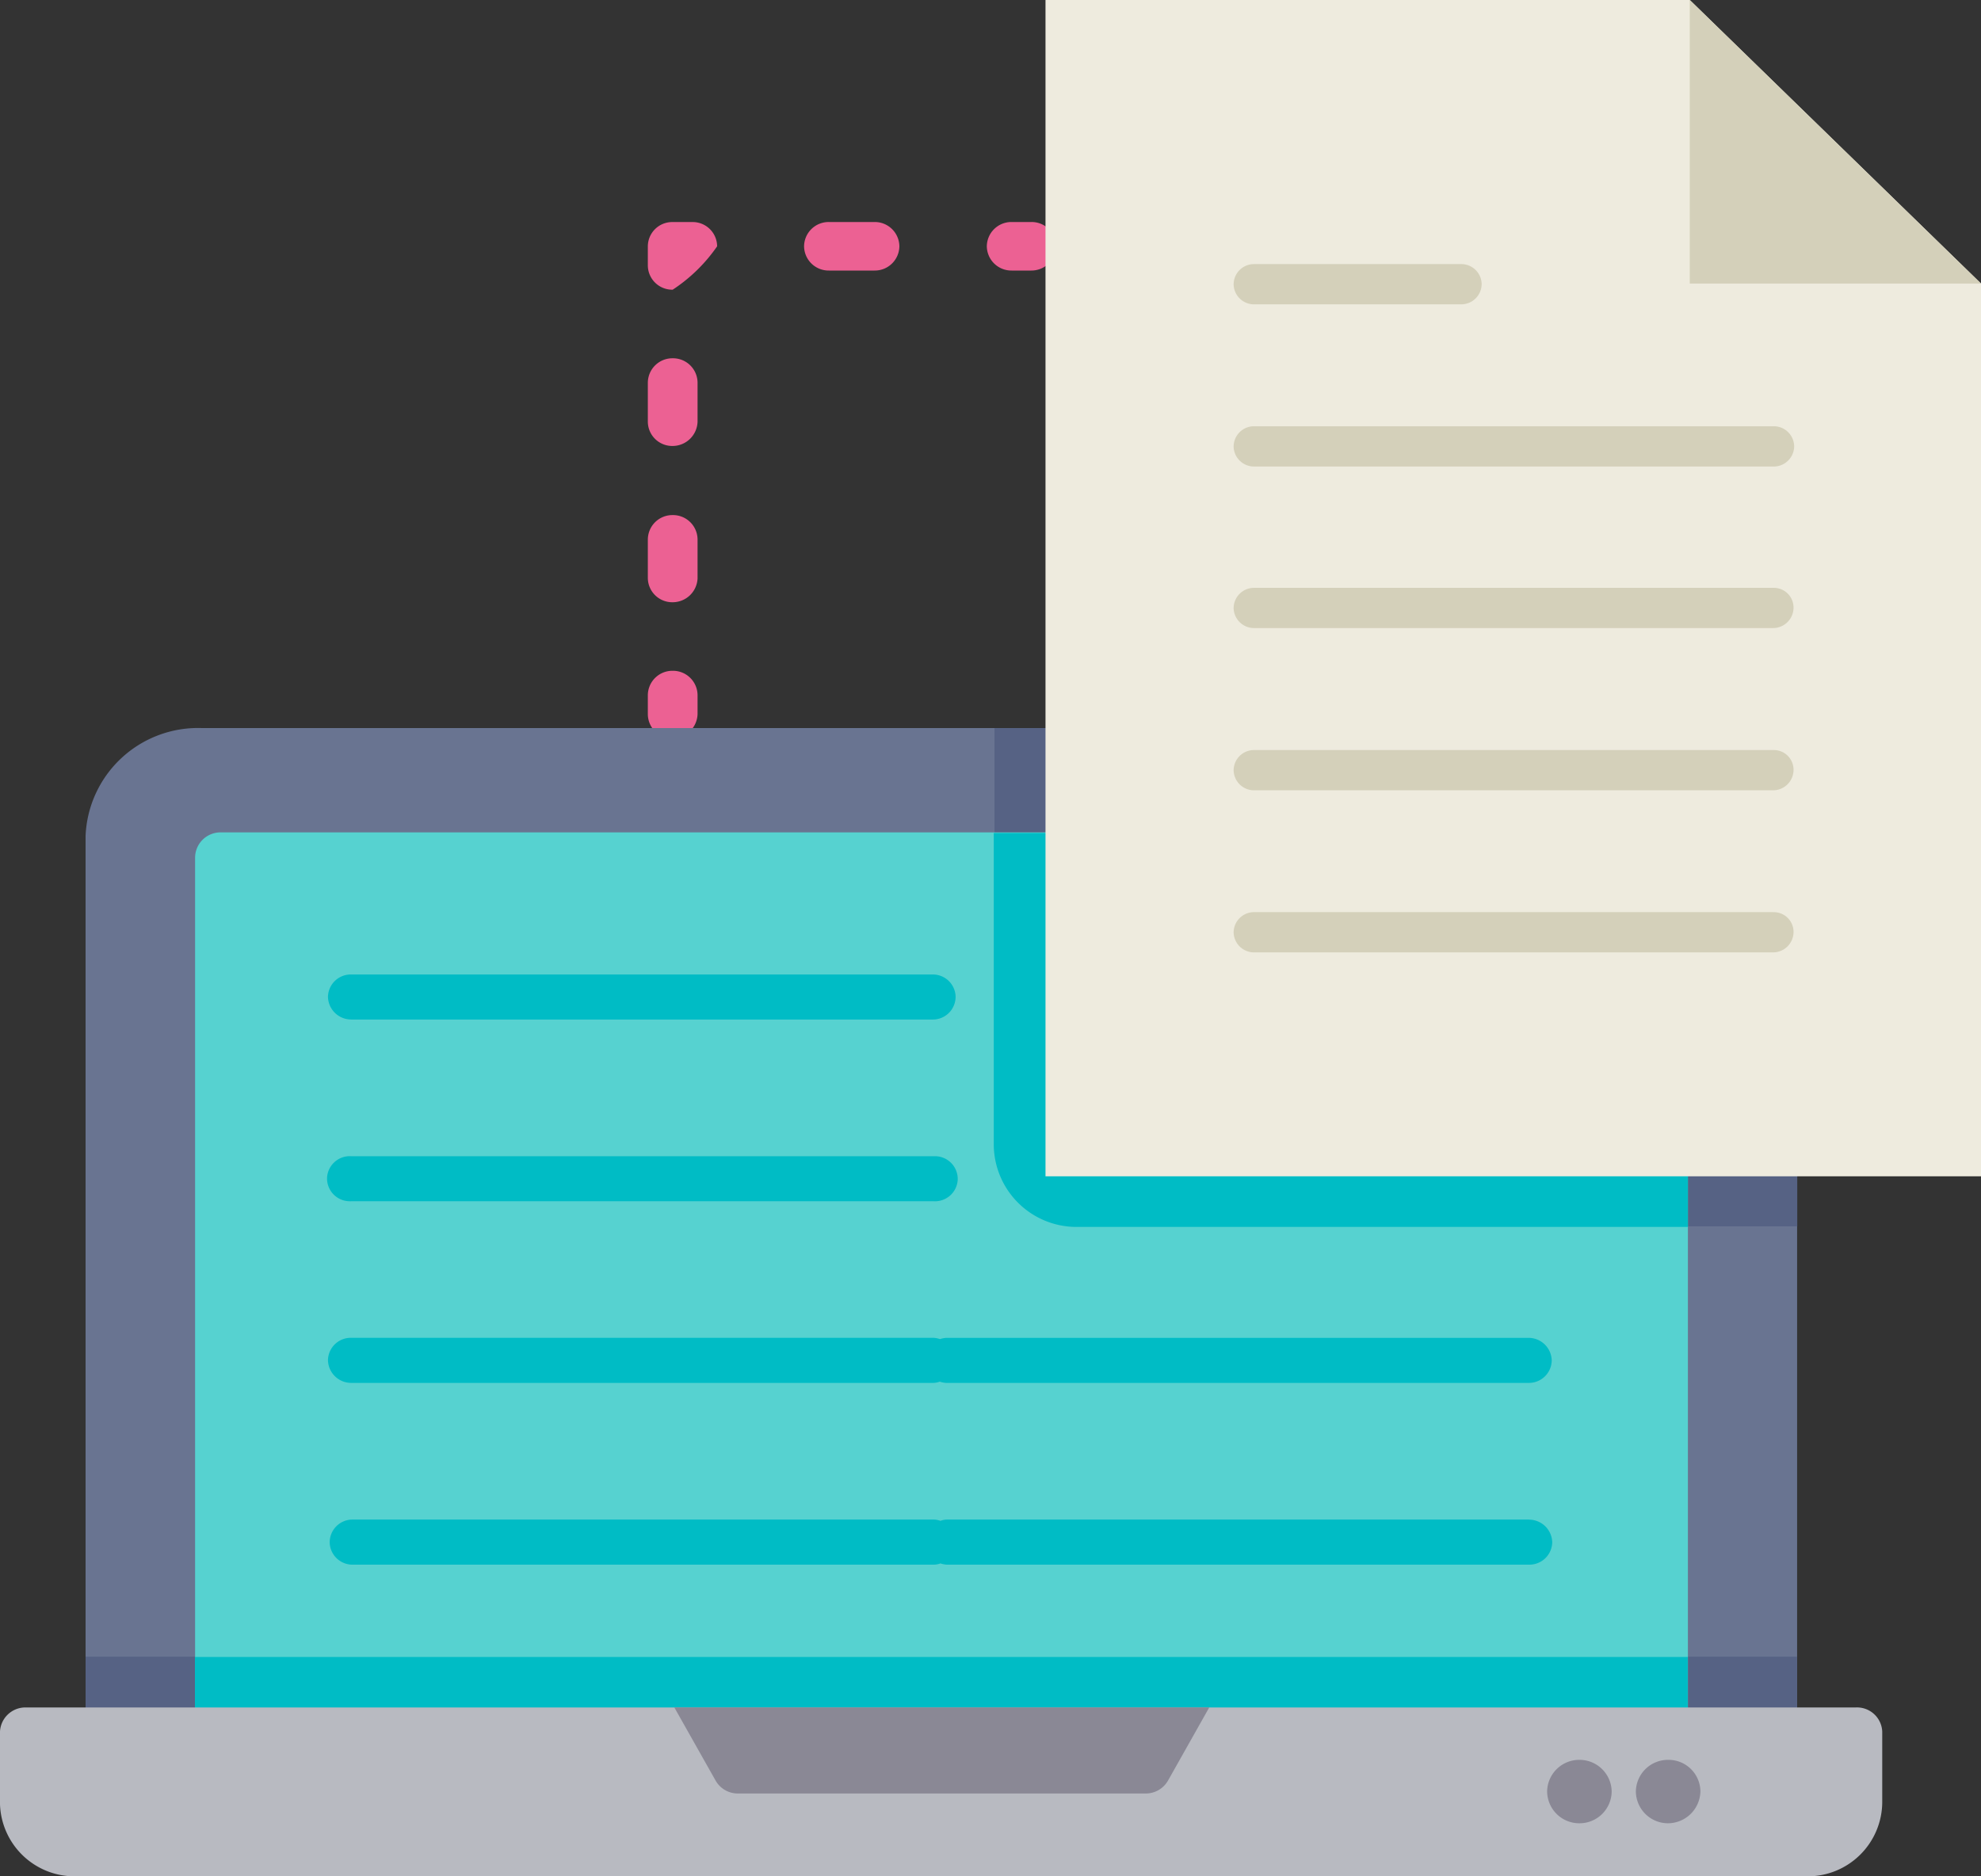 <svg xmlns="http://www.w3.org/2000/svg" viewBox="0 0 52.152 49.407">
    <rect x="0" y="0" width="52.152" height="49.407" fill="#333333" stroke="none"/>
    <defs>
        <style>
            .cls-1{fill:#ec6193}.cls-2{fill:#697491}.cls-3{fill:#566284}.cls-4{fill:#56d2d0}.cls-5{fill:#00bcc5}.cls-6{fill:#b8bac1}.cls-7{fill:#8a8895}.cls-8{fill:#eeebde}.cls-9{fill:#d4d0ba}
        </style>
    </defs>
    <g id="laptop-document-upload-icon" transform="translate(-477.463 -121.953)">
        <path id="Path_1972" d="M321.081-124.348a.643.643 0 0 1-.654-.631v-.512a.647.647 0 0 1 .654-.639.647.647 0 0 1 .655.639v.5a.658.658 0 0 1-.655.639" class="cls-1" data-name="Path 1972" transform="translate(174.091 265.746)"/>
        <path id="Path_1973" d="M321.081-129.817a.643.643 0 0 1-.654-.631v-1.04a.647.647 0 0 1 .654-.638.647.647 0 0 1 .655.638v1.032a.659.659 0 0 1-.655.639zm0 4.115a.643.643 0 0 1-.654-.631v-1.025a.647.647 0 0 1 .654-.639.647.647 0 0 1 .655.639v1.032a.657.657 0 0 1-.655.624" class="cls-1" data-name="Path 1973" transform="translate(174.091 263.513)"/>
        <path id="Path_1974" d="M321.081-132.959a.643.643 0 0 1-.654-.631v-.511a.642.642 0 0 1 .646-.639h.524a.643.643 0 0 1 .654.631v.008a4.266 4.266 0 0 1-1.171 1.143z" class="cls-1" data-name="Path 1974" transform="translate(174.091 262.54)"/>
        <path id="Path_1975" d="M325.279-133.462h-1.2a.647.647 0 0 1-.655-.639.647.647 0 0 1 .655-.639h1.2a.647.647 0 0 1 .654.639.647.647 0 0 1-.654.639" class="cls-1" data-name="Path 1975" transform="translate(175.207 262.539)"/>
        <path id="Path_1976" d="M328.1-133.462h-.516a.647.647 0 0 1-.654-.639.647.647 0 0 1 .654-.639h.516a.643.643 0 0 1 .654.631v.008a.65.65 0 0 1-.654.639" class="cls-1" data-name="Path 1976" transform="translate(176.512 262.539)"/>
        <path id="Path_1977" d="M354.7-122.188v26.028h-45.058v-26.029a2.963 2.963 0 0 1 3.06-2.842h38.942a2.952 2.952 0 0 1 3.06 2.835z" class="cls-2" data-name="Path 1977" transform="translate(170.074 266.155)"/>
        <path id="Path_1978" d="M309.642-102.8H354.7v-4.415h-45.058z" class="cls-3" data-name="Path 1978" transform="translate(170.074 272.792)"/>
        <path id="Path_1979" d="M348.212-122.188v10.277h-18.934a2.179 2.179 0 0 1-2.2-2.151v-10.968h18.081a2.952 2.952 0 0 1 3.058 2.837z" class="cls-3" data-name="Path 1979" transform="translate(176.566 266.155)"/>
        <path id="Path_1980" d="M351.044-122.372v24.357h-39.3v-24.357a.669.669 0 0 1 .674-.658h37.952a.659.659 0 0 1 .674.644z" class="cls-4" data-name="Path 1980" transform="translate(170.855 266.901)"/>
        <path id="Path_1981" d="M311.74-103.9h39.3v-3.308h-39.3z" class="cls-5" data-name="Path 1981" transform="translate(170.855 272.792)"/>
        <path id="Path_1982" d="M345.338-123.03v10.389h-16.074a2.179 2.179 0 0 1-2.2-2.151v-8.221h18.278z" class="cls-5" data-name="Path 1982" transform="translate(176.561 266.901)"/>
        <path id="Path_1983" d="M357.553-105.582v1.847a1.963 1.963 0 0 1-1.984 1.942h-45.575a1.964 1.964 0 0 1-1.994-1.933v-1.856a.67.67 0 0 1 .675-.658h48.188a.665.665 0 0 1 .69.636v.023" class="cls-6" data-name="Path 1983" transform="translate(169.462 273.153)"/>
        <path id="Path_1984" d="M335.018-106.241l-1.086 1.927a.674.674 0 0 1-.592.34h-10.726a.673.673 0 0 1-.592-.34l-1.087-1.927z" class="cls-7" data-name="Path 1984" transform="translate(174.28 273.153)"/>
        <path id="Path_1985" d="M340.223-103.565a.846.846 0 0 1-.843-.848.846.846 0 0 1 .827-.822h.016a.839.839 0 0 1 .856.823.039.039 0 0 1 0 .011.858.858 0 0 1-.856.836" class="cls-7" data-name="Path 1985" transform="translate(181.149 273.528)"/>
        <path id="Path_1986" d="M338.521-103.565a.846.846 0 0 1-.843-.848.846.846 0 0 1 .827-.822h.016a.846.846 0 0 1 .856.835.846.846 0 0 1-.856.835" class="cls-7" data-name="Path 1986" transform="translate(180.515 273.528)"/>
        <path id="Path_1987" d="M352.684-131.534L345.017-139h-16.962v30.974h24.629z" class="cls-8" data-name="Path 1987" transform="translate(176.932 260.953)"/>
        <path id="Path_1988" d="M332.189-129.762h13.671a.538.538 0 0 0 .56-.513.536.536 0 0 0-.525-.547h-13.706a.536.536 0 0 0-.525.547.537.537 0 0 0 .525.513" class="cls-9" data-name="Path 1988" transform="translate(178.276 263.999)"/>
        <path id="Path_1989" d="M332.189-132.874h5.479a.536.536 0 0 0 .525-.547.537.537 0 0 0-.525-.512h-5.479a.535.535 0 0 0-.525.547.537.537 0 0 0 .525.513" class="cls-9" data-name="Path 1989" transform="translate(178.276 262.84)"/>
        <path id="Path_1990" d="M345.861-127.721H332.19a.536.536 0 0 0-.526.547.538.538 0 0 0 .526.512h13.671a.54.54 0 0 0 .543-.53.52.52 0 0 0-.511-.529h-.031" class="cls-9" data-name="Path 1990" transform="translate(178.276 265.153)"/>
        <path id="Path_1991" d="M345.861-124.609H332.19a.536.536 0 0 0-.526.547.538.538 0 0 0 .526.513h13.671a.54.54 0 0 0 .543-.53.519.519 0 0 0-.511-.53h-.031" class="cls-9" data-name="Path 1991" transform="translate(178.276 266.312)"/>
        <path id="Path_1992" d="M345.861-121.5H332.19a.537.537 0 0 0-.526.547.538.538 0 0 0 .526.513h13.671a.54.54 0 0 0 .543-.53.52.52 0 0 0-.511-.529h-.031" class="cls-9" data-name="Path 1992" transform="translate(178.276 267.471)"/>
        <path id="Path_1993" d="M340.414-139v7.467h7.667z" class="cls-9" data-name="Path 1993" transform="translate(181.534 260.953)"/>
        <path id="Path_1994" d="M314.9-119.117h15.333a.6.6 0 0 0 .581-.619.6.6 0 0 0-.581-.567H314.9a.6.6 0 0 0-.609.592.611.611 0 0 0 .609.593" class="cls-5" data-name="Path 1994" transform="translate(171.806 267.916)"/>
        <path id="Path_1995" d="M314.909-115.63h15.333a.6.6 0 0 0 .635-.567.6.6 0 0 0-.581-.619h-15.387a.6.6 0 0 0-.635.567.6.6 0 0 0 .582.619.422.422 0 0 0 .053 0" class="cls-5" data-name="Path 1995" transform="translate(171.799 269.214)"/>
        <path id="Path_1996" d="M345.9-109.845h-15.331a.494.494 0 0 0-.164.033.59.59 0 0 0-.164-.033h-15.334a.6.6 0 0 0-.582.619.6.6 0 0 0 .582.568h15.333a.515.515 0 0 0 .164-.033.6.6 0 0 0 .164.033H345.9a.6.6 0 0 0 .609-.592.612.612 0 0 0-.608-.593" class="cls-5" data-name="Path 1996" transform="translate(171.818 271.811)"/>
        <path id="Path_1997" d="M330.4-113.3a.6.6 0 0 0-.164-.033H314.9a.6.6 0 0 0-.609.592.612.612 0 0 0 .609.595h15.333a.506.506 0 0 0 .165-.033.583.583 0 0 0 .164.033H345.9a.6.6 0 0 0 .608-.592.611.611 0 0 0-.608-.594h-15.336a.742.742 0 0 0-.164.033" class="cls-5" data-name="Path 1997" transform="translate(171.806 270.513)"/>
    </g>
</svg>
